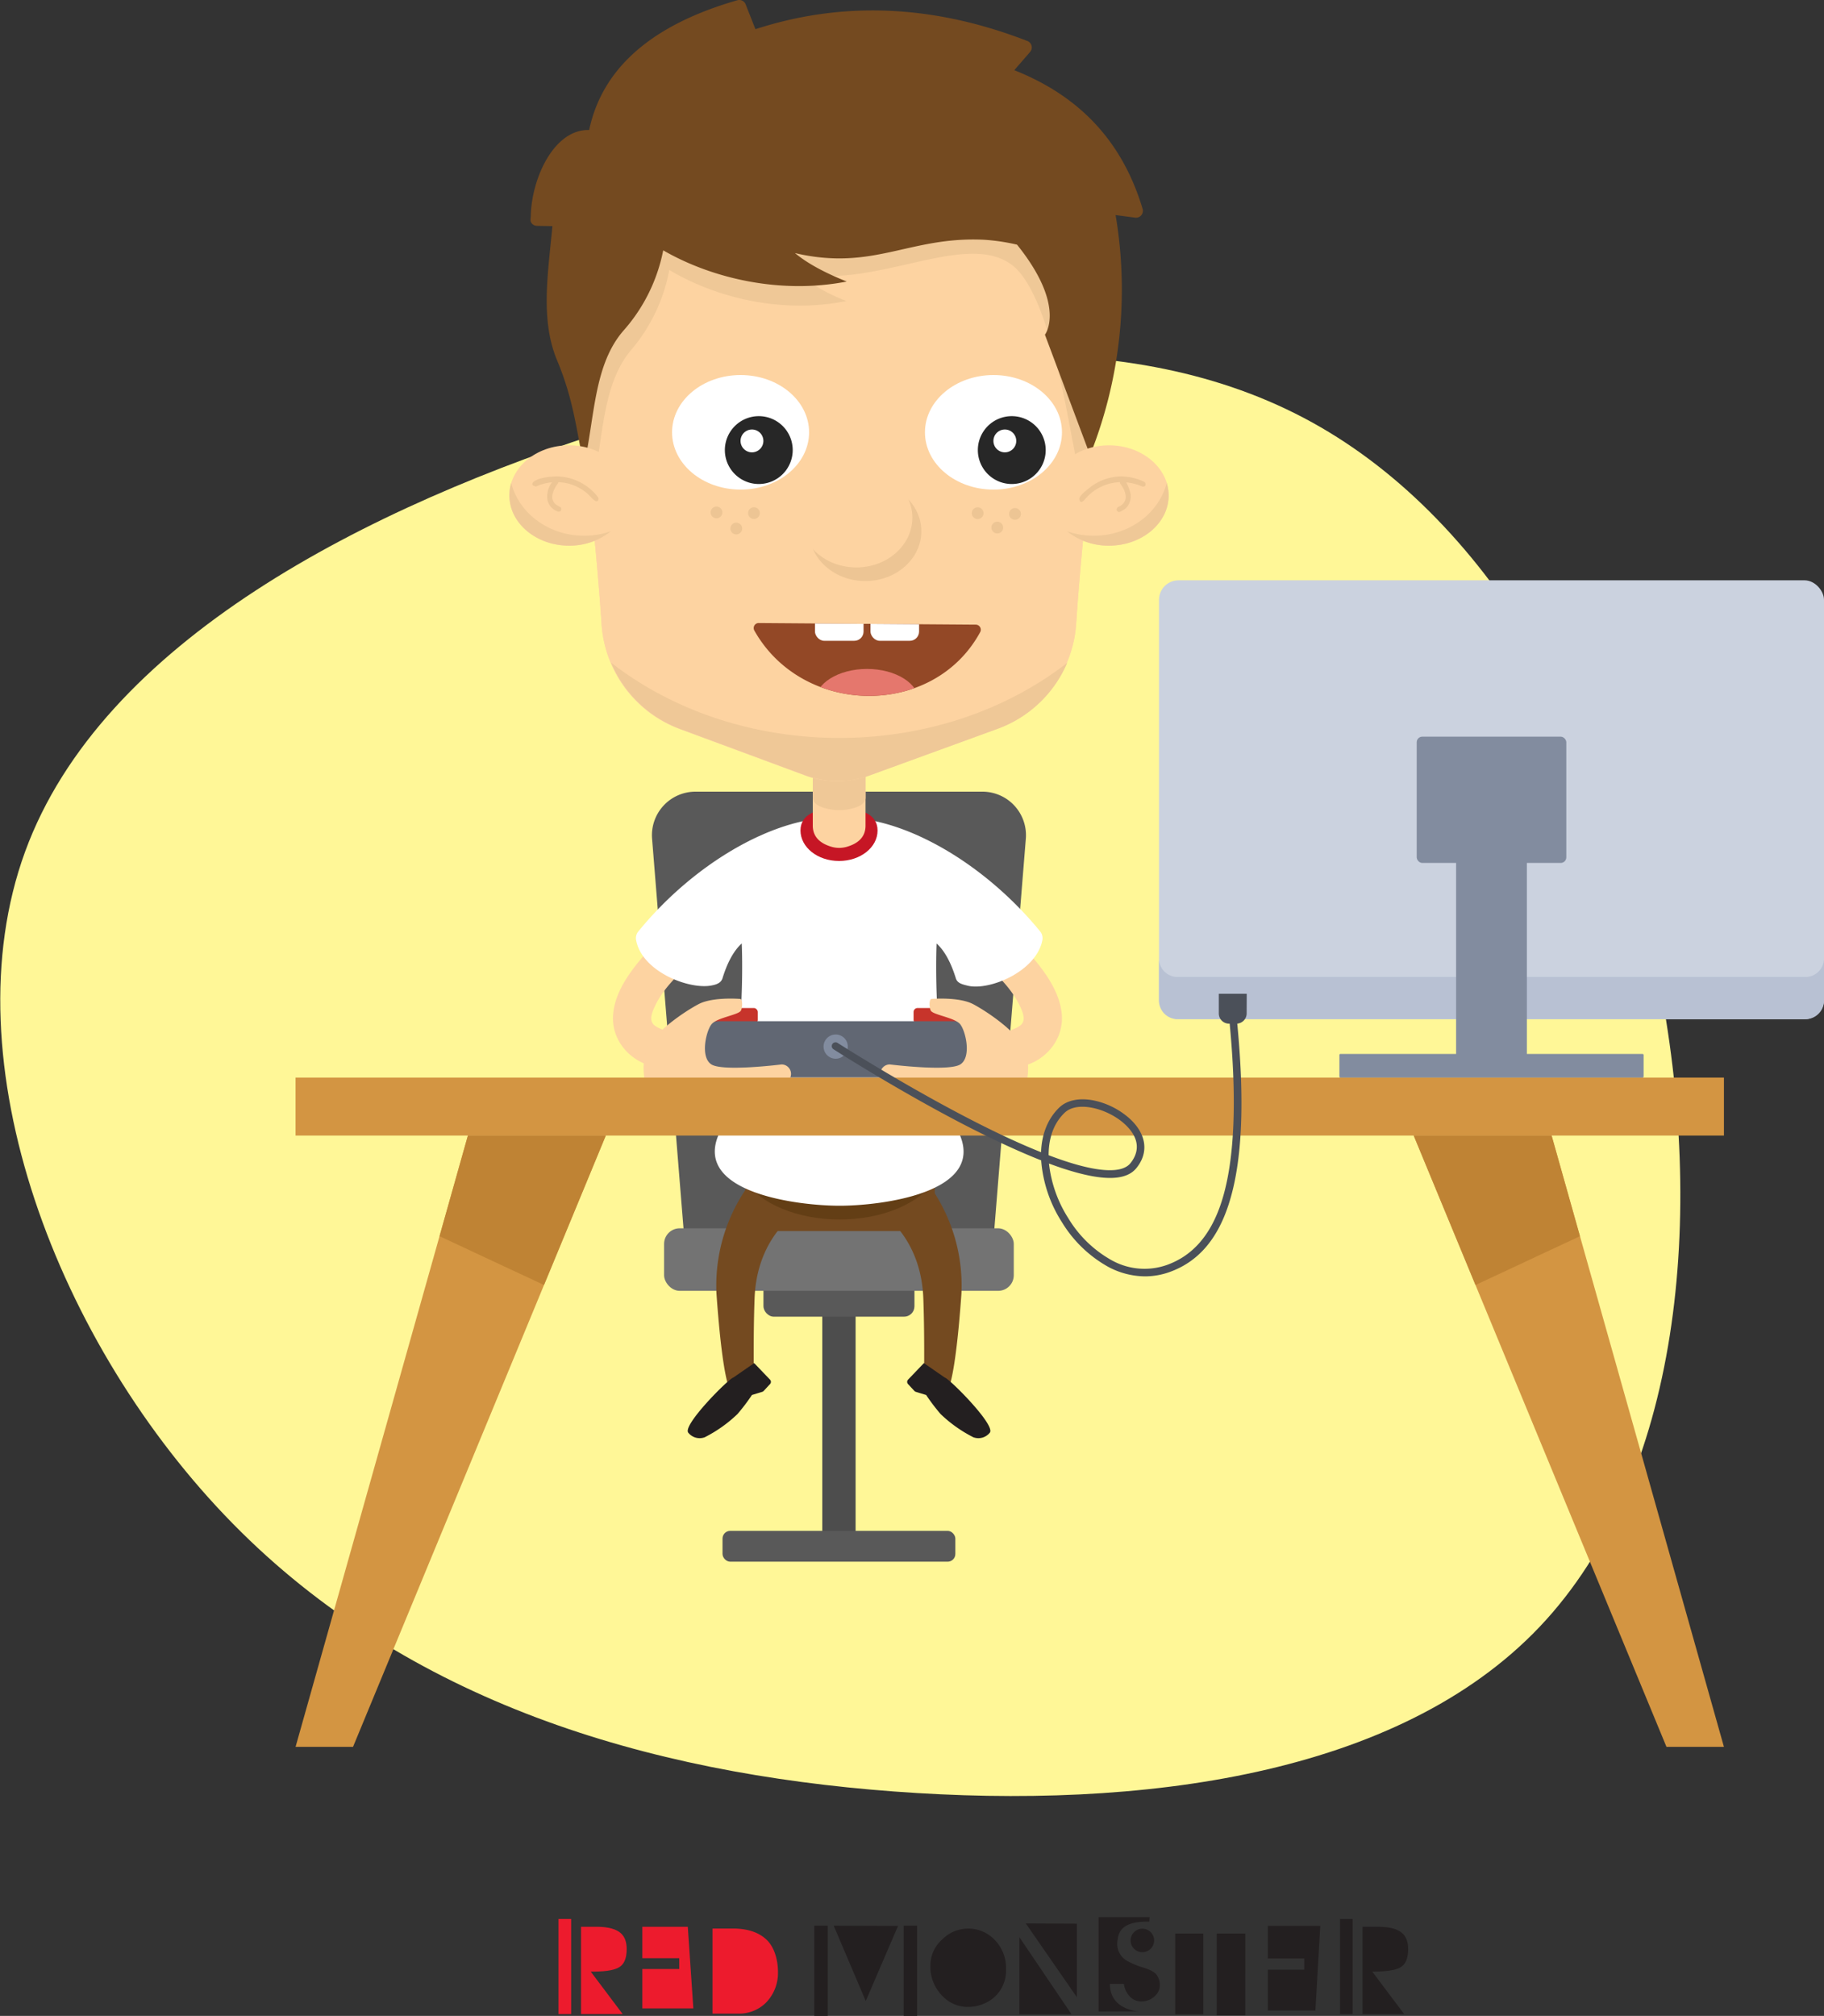 <svg xmlns="http://www.w3.org/2000/svg" viewBox="0 0 500 552.58"><rect x="0" y="0" width="500" height="552.58" fill="#333333" stroke="none"/><defs><clipPath id="clip-path"><path id="SVGID" fill="none" d="M60.58 0H500v488.72H60.58z"/></clipPath><clipPath id="clip-path-2"><path id="SVGID-2" data-name="SVGID" d="M268.69 173.27a1.39 1.39 0 00-1.22-2.05l-59.47-.44a1.36 1.36 0 00-1.21.68 1.41 1.41 0 000 1.39c13.28 23.56 49.08 24.03 61.9.42z" clip-rule="evenodd" fill="none"/></clipPath><style>.cls-7{fill:#595959}.cls-10,.cls-13,.cls-14,.cls-16,.cls-17,.cls-20,.cls-21,.cls-28,.cls-29{fill-rule:evenodd}.cls-16,.cls-9{fill:#fdd3a1}.cls-10{fill:#744a20}.cls-13,.cls-37{fill:#231f20}.cls-14,.cls-19{fill:#fff}.cls-17{fill:#efc897}.cls-18,.cls-21{fill:#edc594}.cls-20{fill:#272727}.cls-25{fill:#c7342b}.cls-28{fill:#d39542}.cls-29{fill:#bf8334}.cls-32{fill:#828c9f}.cls-36{fill:#ed1b2d}</style></defs><g id="Layer_2" data-name="Layer 2"><g id="Layer_1-2" data-name="Layer 1"><path d="M169.87 116.93c-69.78 22-142 59-163 116.55s9.07 135.39 56.93 184.14S177.06 486 245.06 491.06s138.33-4.41 177-45.15 45.64-112.68 32.42-178.64-46.71-126.22-97.12-152.74-117.73-19.64-187.49 2.4z" fill="#fff797"/><g clip-path="url(#clip-path)"><path d="M281.2 229.94A11.94 11.94 0 00269.29 217h-78.63a11.94 11.94 0 00-11.91 12.91c2.11 26.2 6.87 85.21 8.85 109.71a11.94 11.94 0 0011.91 11h60.93a11.94 11.94 0 0011.91-11c1.98-24.47 6.73-83.48 8.85-109.68z" fill-rule="evenodd" fill="#595959"/><path fill="#4d4d4d" d="M225.41 350.19h9.13v73.65h-9.13z"/><rect class="cls-7" x="209.28" y="349.54" width="41.39" height="11.37" rx="2.84"/><rect class="cls-7" x="198.06" y="419.62" width="63.82" height="8.45" rx="2.11"/><rect x="182.04" y="336.69" width="95.86" height="17.14" rx="4.28" fill="#737373"/><path class="cls-9" d="M184.7 256.13a5.44 5.44 0 014.92 4.61 6.1 6.1 0 01-2.2 5c-3.28 3.13-6.42 6.58-8.19 10.72-.7 1.62-1.26 3.48.23 4.64a7.74 7.74 0 001.87 1 7.18 7.18 0 01.81.43 5.37 5.37 0 012.37 5.11 5.43 5.43 0 01-6.79 4.29c-5.69-1.81-10.26-7.36-9.64-14 .46-5 3.2-9.47 6.24-13.37a55.82 55.82 0 016.52-7l.25-.23a5.6 5.6 0 013.61-1.2zM274.42 256.13a5.44 5.44 0 00-4.91 4.61 6.09 6.09 0 002.19 5c3.29 3.13 6.42 6.58 8.2 10.72.69 1.62 1.26 3.48-.23 4.64a8 8 0 01-1.88 1 7.18 7.18 0 00-.81.43 5.36 5.36 0 00-2.36 5.11 5.42 5.42 0 006.78 4.29c5.7-1.81 10.26-7.36 9.65-14-.47-5-3.21-9.47-6.24-13.37a57.34 57.34 0 00-6.52-7l-.26-.23a5.56 5.56 0 00-3.61-1.2z"/><path class="cls-10" d="M218.87 332.08s-14.55-5.89-14.58-5.85a47 47 0 00-7.89 28.35c1.71 24.25 3.73 26.36 3.73 26.36h6.55s-.26-13.71.17-25.09c.65-17.15 12.02-23.77 12.02-23.77zM241.08 332.08s14.55-5.89 14.58-5.85a47 47 0 017.89 28.35c-1.71 24.25-3.73 26.36-3.73 26.36h-6.56s.27-13.71-.16-25.09c-.65-17.15-12.02-23.77-12.02-23.77z"/><path class="cls-10" d="M208.52 337.44c-2.68-1.47-4.24-3.22-4.24-5.11 0-5.14 11.65-9.32 26-9.32s26 4.18 26 9.32c0 1.89-1.56 3.64-4.24 5.11z"/><path fill="#744a20" d="M204.29 310.3h51.96v21.75h-51.96z"/><path d="M256 310.3l.24.36v12.92c-4.19 6.27-14.29 10.69-26.07 10.69-11.61 0-21.6-4.3-25.89-10.43v-13.49z" fill="#633e15" fill-rule="evenodd"/><path class="cls-13" d="M201 377.61c-1.28.31-14 13.05-12.33 15.1a4 4 0 004.5 1.26 37.1 37.1 0 009-6.38 54.52 54.52 0 003.95-5.21l2.84-.87a1 1 0 00.38-.24l1.75-1.89a.88.88 0 000-1.2l-4.35-4.54zM259 377.61c1.28.31 14 13.05 12.33 15.1a4 4 0 01-4.5 1.26 37.1 37.1 0 01-9-6.38 54.52 54.52 0 01-3.95-5.21l-2.84-.87a.88.88 0 01-.38-.24l-1.75-1.89a.88.88 0 010-1.2l4.35-4.54z"/><path class="cls-14" d="M263.28 311.5c6.09 15.61-22 19-33.13 19s-39.45-3.39-33.36-19c8.07-20.67 6.54-52.9 6.54-52.9-2.28 2.08-4 5.39-5.28 9.56-.43 1.35-1.78 1.75-3.18 2-6.16 1.07-18.92-3.86-20.51-12.5a2.86 2.86 0 01.6-2.32c15.36-18.85 37.68-31.73 54.78-31.21h.59c17.1-.52 39.42 12.36 54.81 31.19a2.93 2.93 0 01.6 2.35c-1.61 8.63-14.61 14-20.54 12.5-1.38-.35-2.76-.64-3.18-2-1.29-4.17-3-7.48-5.28-9.56 0-.01-1.53 32.22 6.54 52.89z"/><path d="M230 221.51c5.83 0 10.56 1.52 10.56 6.14S235.87 236 230 236s-10.57-3.75-10.57-8.37 4.78-6.12 10.57-6.12z" fill="#c61625" fill-rule="evenodd"/><path class="cls-16" d="M237.27 205.07H222.8v21.22c0 3.18 2.11 4.94 5.17 5.83a7.47 7.47 0 004.14 0c3-.86 5.15-2.61 5.15-5.78.01-6.84.01-21.27.01-21.27z"/><path class="cls-17" d="M237.27 206.63H222.8v12c0 1.79 2.11 2.78 5.17 3.28a13.07 13.07 0 004.14 0c3-.49 5.15-1.47 5.15-3.26.01-3.89.01-12.02.01-12.02z"/><path class="cls-16" d="M302.58 87.69a33.07 33.07 0 00-18-31.7c-37.81-19.16-74.34-18.73-109.67-.25a33.07 33.07 0 00-17.6 31.49c1.94 29.09 5.58 53.92 7.6 83.86a33 33 0 0021.47 28.74l34.29 12.7a25.4 25.4 0 0017.53.05l35.16-12.81A33 33 0 00295 171c2-29.84 5.62-54.16 7.58-83.31z"/><path class="cls-16" d="M302.58 87.69a33.07 33.07 0 00-18-31.7c-37.81-19.16-74.34-18.73-109.67-.25a33.07 33.07 0 00-17.6 31.49c1.94 29.09 5.58 53.92 7.6 83.86a33 33 0 0021.47 28.74l34.29 12.7a25.4 25.4 0 0017.53.05l35.16-12.81A33 33 0 00295 171c2-29.84 5.62-54.16 7.58-83.31z"/><path class="cls-17" d="M167.52 181.64c16.44 12.8 38.42 20.63 62.55 20.63s46.05-7.81 62.48-20.58a33 33 0 01-19.07 18.08l-35.16 12.81a25.4 25.4 0 01-17.53-.05l-34.28-12.7a33 33 0 01-18.99-18.19zM183.47 74a47.23 47.23 0 01-10.34 21.8c-8.07 9.4-7.7 23.86-10.57 37.1-1.93-8.77-2.57-17.51-7.11-28.7s-.81-63.46 8.47-63.18C167.37 23.93 276.4 24.6 276.4 24.6c16.31 6.71 26.82 39.67 26.82 39.67a126.56 126.56 0 01-6.8 65.79c-2.08.73-6.31-48.44-19.33-57.66s-37.93 7.35-58.77 2.3A51.19 51.19 0 00232 82.51c-14.29 2.92-29.3.56-41.58-4.92a64.71 64.71 0 01-6.95-3.59z"/><path class="cls-10" d="M181.8 68.62a46.68 46.68 0 01-10.71 21.8c-8.36 9.39-8 23.86-11 37.1-2-8.77-2.67-17.51-7.36-28.7s-2.48-24-1.3-36.84l-4.24-.07a1.89 1.89 0 01-1.57-.88c-.34-.54-.14-1.16-.12-1.8.2-10.38 6.39-23.88 16-23.59 3.62-17.07 17.27-28.86 40.62-35.57a1.88 1.88 0 012.28 1.13l2.68 6.8c23.61-7.66 48.42-6.9 74.55 3.24a1.89 1.89 0 01.74 3l-4.33 5c16.89 6.7 29.34 18.52 35.17 38a1.89 1.89 0 01-2.07 2.42l-5.33-.71a122.52 122.52 0 01-7 65.8l-12.37-33s6-7.71-7.65-24.69a55.83 55.83 0 00-9-1.34c-20.58-1-30.3 8.69-51.88 3.65 3.39 2.81 8.17 5.4 14.2 7.8-17.76 3.48-36.56-.62-50.31-8.55z"/><path class="cls-16" d="M156 122.06c9 0 16.35 6.16 16.35 13.75S165 149.57 156 149.57s-16.36-6.16-16.36-13.76 7.3-13.75 16.36-13.75z"/><path class="cls-17" d="M140.13 132.36c2.1 8.3 10.26 14.49 20 14.49a22.18 22.18 0 007.3-1.22 18 18 0 01-11.43 3.94c-9 0-16.36-6.16-16.36-13.76a11.67 11.67 0 01.49-3.45z"/><path class="cls-18" d="M151.32 132.2a13.67 13.67 0 00-4.37 1.15s-1.55-.21-.84-1.09c.86-1.09 4-1.67 6.66-1.67a14.48 14.48 0 0111.15 5.69s.31.54 0 .91c-.68.82-1.92-1.1-3.25-2.18a12.76 12.76 0 00-7.54-2.84 3.05 3.05 0 01-.3.48c-1.22 1.71-2.28 4.1-.49 5.6a6.1 6.1 0 001.17.69c.69.37.39 1.77-.91 1.15a4.33 4.33 0 01-2.55-3.14 6.48 6.48 0 011.27-4.75z"/><path class="cls-16" d="M304 122.06c-9 0-16.36 6.16-16.36 13.75S295 149.57 304 149.57s16.35-6.16 16.35-13.76S313 122.06 304 122.06z"/><path class="cls-17" d="M319.82 132.36c-2.1 8.3-10.26 14.49-20 14.49a22.14 22.14 0 01-7.3-1.22 18 18 0 0011.48 3.94c9 0 16.35-6.16 16.35-13.76a12 12 0 00-.53-3.45z"/><path class="cls-18" d="M307 132.16a13.07 13.07 0 00-9.56 4.67c-1.24 1.47-1.48.44-1.54 0-.1-.8 1.21-1.87 2.51-2.92a14.23 14.23 0 018.8-3.32h.21a15.35 15.35 0 016.07 1.4.92.92 0 01.51.5c.18.6-.25 1.17-1.21.74a13.42 13.42 0 00-4.06-1 11.55 11.55 0 01.87 2.05 4.58 4.58 0 01-1 5.05 7.56 7.56 0 01-1.54.93c-.5.2-.57 0-.76-.14-.38-.35-.22-1 .42-1.26a3.08 3.08 0 001.74-1.8c.48-1.65-.56-3.42-1.43-4.54a1.74 1.74 0 01-.03-.36z"/><ellipse class="cls-19" cx="203.01" cy="118.5" rx="18.78" ry="15.7"/><path class="cls-20" d="M208 114.07a9.3 9.3 0 11-9.3 9.3 9.31 9.31 0 019.3-9.3z"/><path class="cls-14" d="M206.13 117.73a3.13 3.13 0 11-3.13 3.12 3.13 3.13 0 013.13-3.12z"/><ellipse class="cls-19" cx="272.33" cy="118.5" rx="18.78" ry="15.7"/><path class="cls-20" d="M277.35 114.07a9.3 9.3 0 11-9.3 9.3 9.3 9.3 0 019.3-9.3z"/><path class="cls-14" d="M275.44 117.73a3.13 3.13 0 11-3.12 3.12 3.13 3.13 0 013.12-3.12z"/><path class="cls-21" d="M196.41 138.85a1.61 1.61 0 11-1.61 1.61 1.61 1.61 0 011.61-1.61zM268 139.05a1.61 1.61 0 11-1.61 1.61 1.61 1.61 0 011.61-1.61zM201.82 143.27a1.61 1.61 0 11-1.6 1.61 1.61 1.61 0 011.6-1.61zM273.38 143a1.61 1.61 0 11-1.61 1.61 1.61 1.61 0 011.61-1.61z"/><circle class="cls-18" cx="206.67" cy="140.66" r="1.61" transform="rotate(-.22 202.874 138.42)"/><path class="cls-21" d="M278.22 139.26a1.61 1.61 0 11-1.6 1.6 1.61 1.61 0 011.6-1.6z"/><ellipse class="cls-18" cx="237.2" cy="145.62" rx="15.36" ry="13.65"/><ellipse class="cls-9" cx="234.74" cy="141.89" rx="15.36" ry="13.65"/><path d="M268.69 173.27a1.39 1.39 0 00-1.22-2.05l-59.47-.44a1.36 1.36 0 00-1.21.68 1.41 1.41 0 000 1.39c13.28 23.56 49.08 24.03 61.9.42z" fill="#934826" fill-rule="evenodd"/><g clip-path="url(#clip-path-2)"><rect class="cls-19" x="223.4" y="165.49" width="13.32" height="10.16" rx="2.54"/><rect class="cls-19" x="238.62" y="165.49" width="13.32" height="10.16" rx="2.54"/><path d="M237.67 183.36c7.87 0 14.27 4 14.27 9s-6.4 9-14.27 9-14.27-4-14.27-9 6.4-9 14.27-9z" fill="#e5776d" fill-rule="evenodd"/></g><rect class="cls-25" x="250.43" y="276.3" width="13.41" height="4.35" rx="1.09"/><rect class="cls-25" x="194.32" y="276.3" width="13.41" height="4.35" rx="1.09"/><rect x="193.07" y="279.92" width="73.23" height="15.41" rx="3.85" fill="#616773"/><path class="cls-16" d="M214.25 291.77a2.59 2.59 0 110 5.18h-2a2.6 2.6 0 01-2.28 3.83h-1.36a2.46 2.46 0 01.1.72 2.59 2.59 0 01-2.59 2.6h-1.44a2.6 2.6 0 01-2.6 2.59h-10.7c-4.57 0-9.7-2.17-12-4.69-2.87-3.15-3.93-10.17-1.92-14.63s9.76-9.85 14-12.11c3.39-1.81 9.58-1.59 11.44-1.45.77.06.63 2.79.1 3.35-1 1.09-6.31 1.81-7.85 3.48s-3.33 9.11-.13 11.13 19.23 0 19.23 0zM243.91 291.77a2.59 2.59 0 000 5.18H246a2.49 2.49 0 00-.32 1.24 2.59 2.59 0 002.59 2.59h1.36a2.46 2.46 0 00-.1.72 2.59 2.59 0 002.59 2.6h1.45a2.59 2.59 0 002.59 2.59h10.71c4.56 0 9.69-2.17 12-4.69 2.87-3.15 3.94-10.17 1.92-14.63s-9.76-9.85-14-12.11c-3.39-1.81-9.58-1.59-11.44-1.45-.77.06-.63 2.79-.1 3.35 1 1.09 6.32 1.81 7.86 3.48s3.33 9.11.12 11.13-19.32 0-19.32 0z"/><path fill="#d39542" d="M81.02 295.38h391.55v15.89H81.02z"/><path class="cls-28" d="M166.06 311.27h-37.8L81.02 478.83h15.75l69.29-167.56zM387.53 311.27h37.8l47.24 167.56h-15.75l-69.29-167.56z"/><path class="cls-29" d="M149.12 352.23l-28.63-13.38 7.77-27.58h37.8l-16.94 40.96zM404.47 352.23l28.63-13.38-7.77-27.58h-37.8l16.94 40.96z"/><rect x="317.71" y="159.07" width="182.29" height="120.31" rx="5.35" fill="#cbd2df"/><path d="M317.71 262.45a5.08 5.08 0 004.78 5.34h172.72a5.09 5.09 0 004.79-5.34V274a5.1 5.1 0 01-4.79 5.35H322.49a5.09 5.09 0 01-4.78-5.35z" fill="#b8c1d3" fill-rule="evenodd"/><rect class="cls-32" x="388.35" y="201.92" width="41.01" height="34.62" rx="1.54"/><rect class="cls-32" x="399.15" y="203.45" width="19.4" height="88.69" rx=".86"/><rect class="cls-32" x="367.16" y="288.89" width="83.39" height="6.49" rx=".29"/><path d="M229.08 283.56a3.32 3.32 0 11-3.32 3.32 3.32 3.32 0 013.32-3.32z" fill="#828c9f" fill-rule="evenodd"/><path d="M313.84 349.86a21.7 21.7 0 01-10-2.58A34.46 34.46 0 01291.09 335a36.53 36.53 0 01-5.67-16.76 1 1 0 000-.17c-5.77-2.27-12.45-5.35-20-9.2-18.91-9.71-36.76-21.14-36.94-21.26a1 1 0 011.12-1.74c.18.11 18 11.5 36.78 21.16 7.1 3.65 13.44 6.59 19 8.8.17-5 1.87-9.24 5-12.26 2.11-2 5.47-2.72 9.48-1.92a21.31 21.31 0 019.84 5c4.6 4.24 5.27 9.31 1.78 13.57-2.73 3.33-8.71 3.54-18.29.63q-2.64-.79-5.64-1.92a34.84 34.84 0 005.3 15 32.21 32.21 0 0011.91 11.53 18.48 18.48 0 0015.24 1.23c7-2.56 11.88-8.16 14.81-17.14 3.66-11.24 4.37-28.27 2.11-50.62a1 1 0 01.92-1.14 1 1 0 011.14.93c2.33 22.95 1.61 39.79-2.2 51.48-3.14 9.62-8.4 15.65-16.07 18.44a20.08 20.08 0 01-6.87 1.22zm-26.39-33.21c2.27.86 4.39 1.6 6.35 2.19 8.44 2.56 14 2.58 16.08 0 1.62-2 3.56-6-1.58-10.73-4.57-4.2-12.93-6.51-16.48-3.08s-4.36 7.97-4.37 11.62z" fill="#4b5059"/><path d="M341.76 272.4h-7.66v5.37a2.8 2.8 0 002.82 2.82h2a2.82 2.82 0 002.82-2.82z" fill="#4b5059" fill-rule="evenodd"/></g><path class="cls-36" d="M156.57 552.07h-3.47V526h3.47zm2.71 0v-23.93h4.36c6.56.05 8.11 2.59 8.15 6.07 0 2.78-.79 4.38-2.31 5.16s-3.89 1.07-7.54 1.07l8.75 11.63z"/><path class="cls-37" d="M370.79 552.07h-3.46V526h3.46zm2.71 0v-23.93h4.37c6.55.05 8.1 2.59 8.14 6.07 0 2.78-.79 4.38-2.31 5.16-1.37.71-3.89 1.07-7.53 1.07l8.74 11.63z"/><path class="cls-36" d="M190.06 550.52h-13.98v-10.8h10.11v-2.98h-10.11v-8.59h12.46l1.52 22.37zM200.84 528.62q6.39 0 9.62 3.4c1.86 2 2.8 5.25 2.8 8.55a11.65 11.65 0 01-3.38 8.47 10.43 10.43 0 01-7.36 2.91h-7.2v-23.33z"/><path class="cls-37" d="M226.9 552.58h-3.68v-24.74h3.68zm10.42-4.09l-8.79-20.65 17.64.07zm14.08 4.09h-3.67v-24.74h3.67zM258.26 531.64a10.05 10.05 0 017.15-3 9.85 9.85 0 017.3 3.15 10.87 10.87 0 013.06 7.89 9.76 9.76 0 01-3.67 8.15 11 11 0 01-7 2.28 9.47 9.47 0 01-6.48-2.72 11.3 11.3 0 01-3.57-8.76 9.38 9.38 0 013.16-6.94M279.44 552.14V531l14.28 21.12zm15.75-4.7l-14-20.22 14 .07zM329.85 552.15h-7.7V530h7.7zm11.51.26h-7.83V530h7.83zM360.58 551.1h-13.03v-11.2h9.97v-3.07h-9.97v-8.94h14.37l-1.34 23.21zM301.15 551.36v-25.87h14a9.66 9.66 0 00-.09 1.25c-8.11-.21-8.47 3.39-8.73 5.2a5.34 5.34 0 002.38 5.4 21.53 21.53 0 004.74 2c2 .62 3.21 1.32 3.71 2.12a5.83 5.83 0 01.61 1.32 4.77 4.77 0 01.17 1.28 4.08 4.08 0 01-1.54 3.23 5.2 5.2 0 01-3.48 1.32 4.36 4.36 0 01-3-1.13 6.33 6.33 0 01-1.85-3.69h-3.83c0 7.2 7.83 7.53 7.83 7.53zm12-22.69a3.22 3.22 0 103.22 3.22 3.22 3.22 0 00-3.22-3.22"/></g></g></svg>